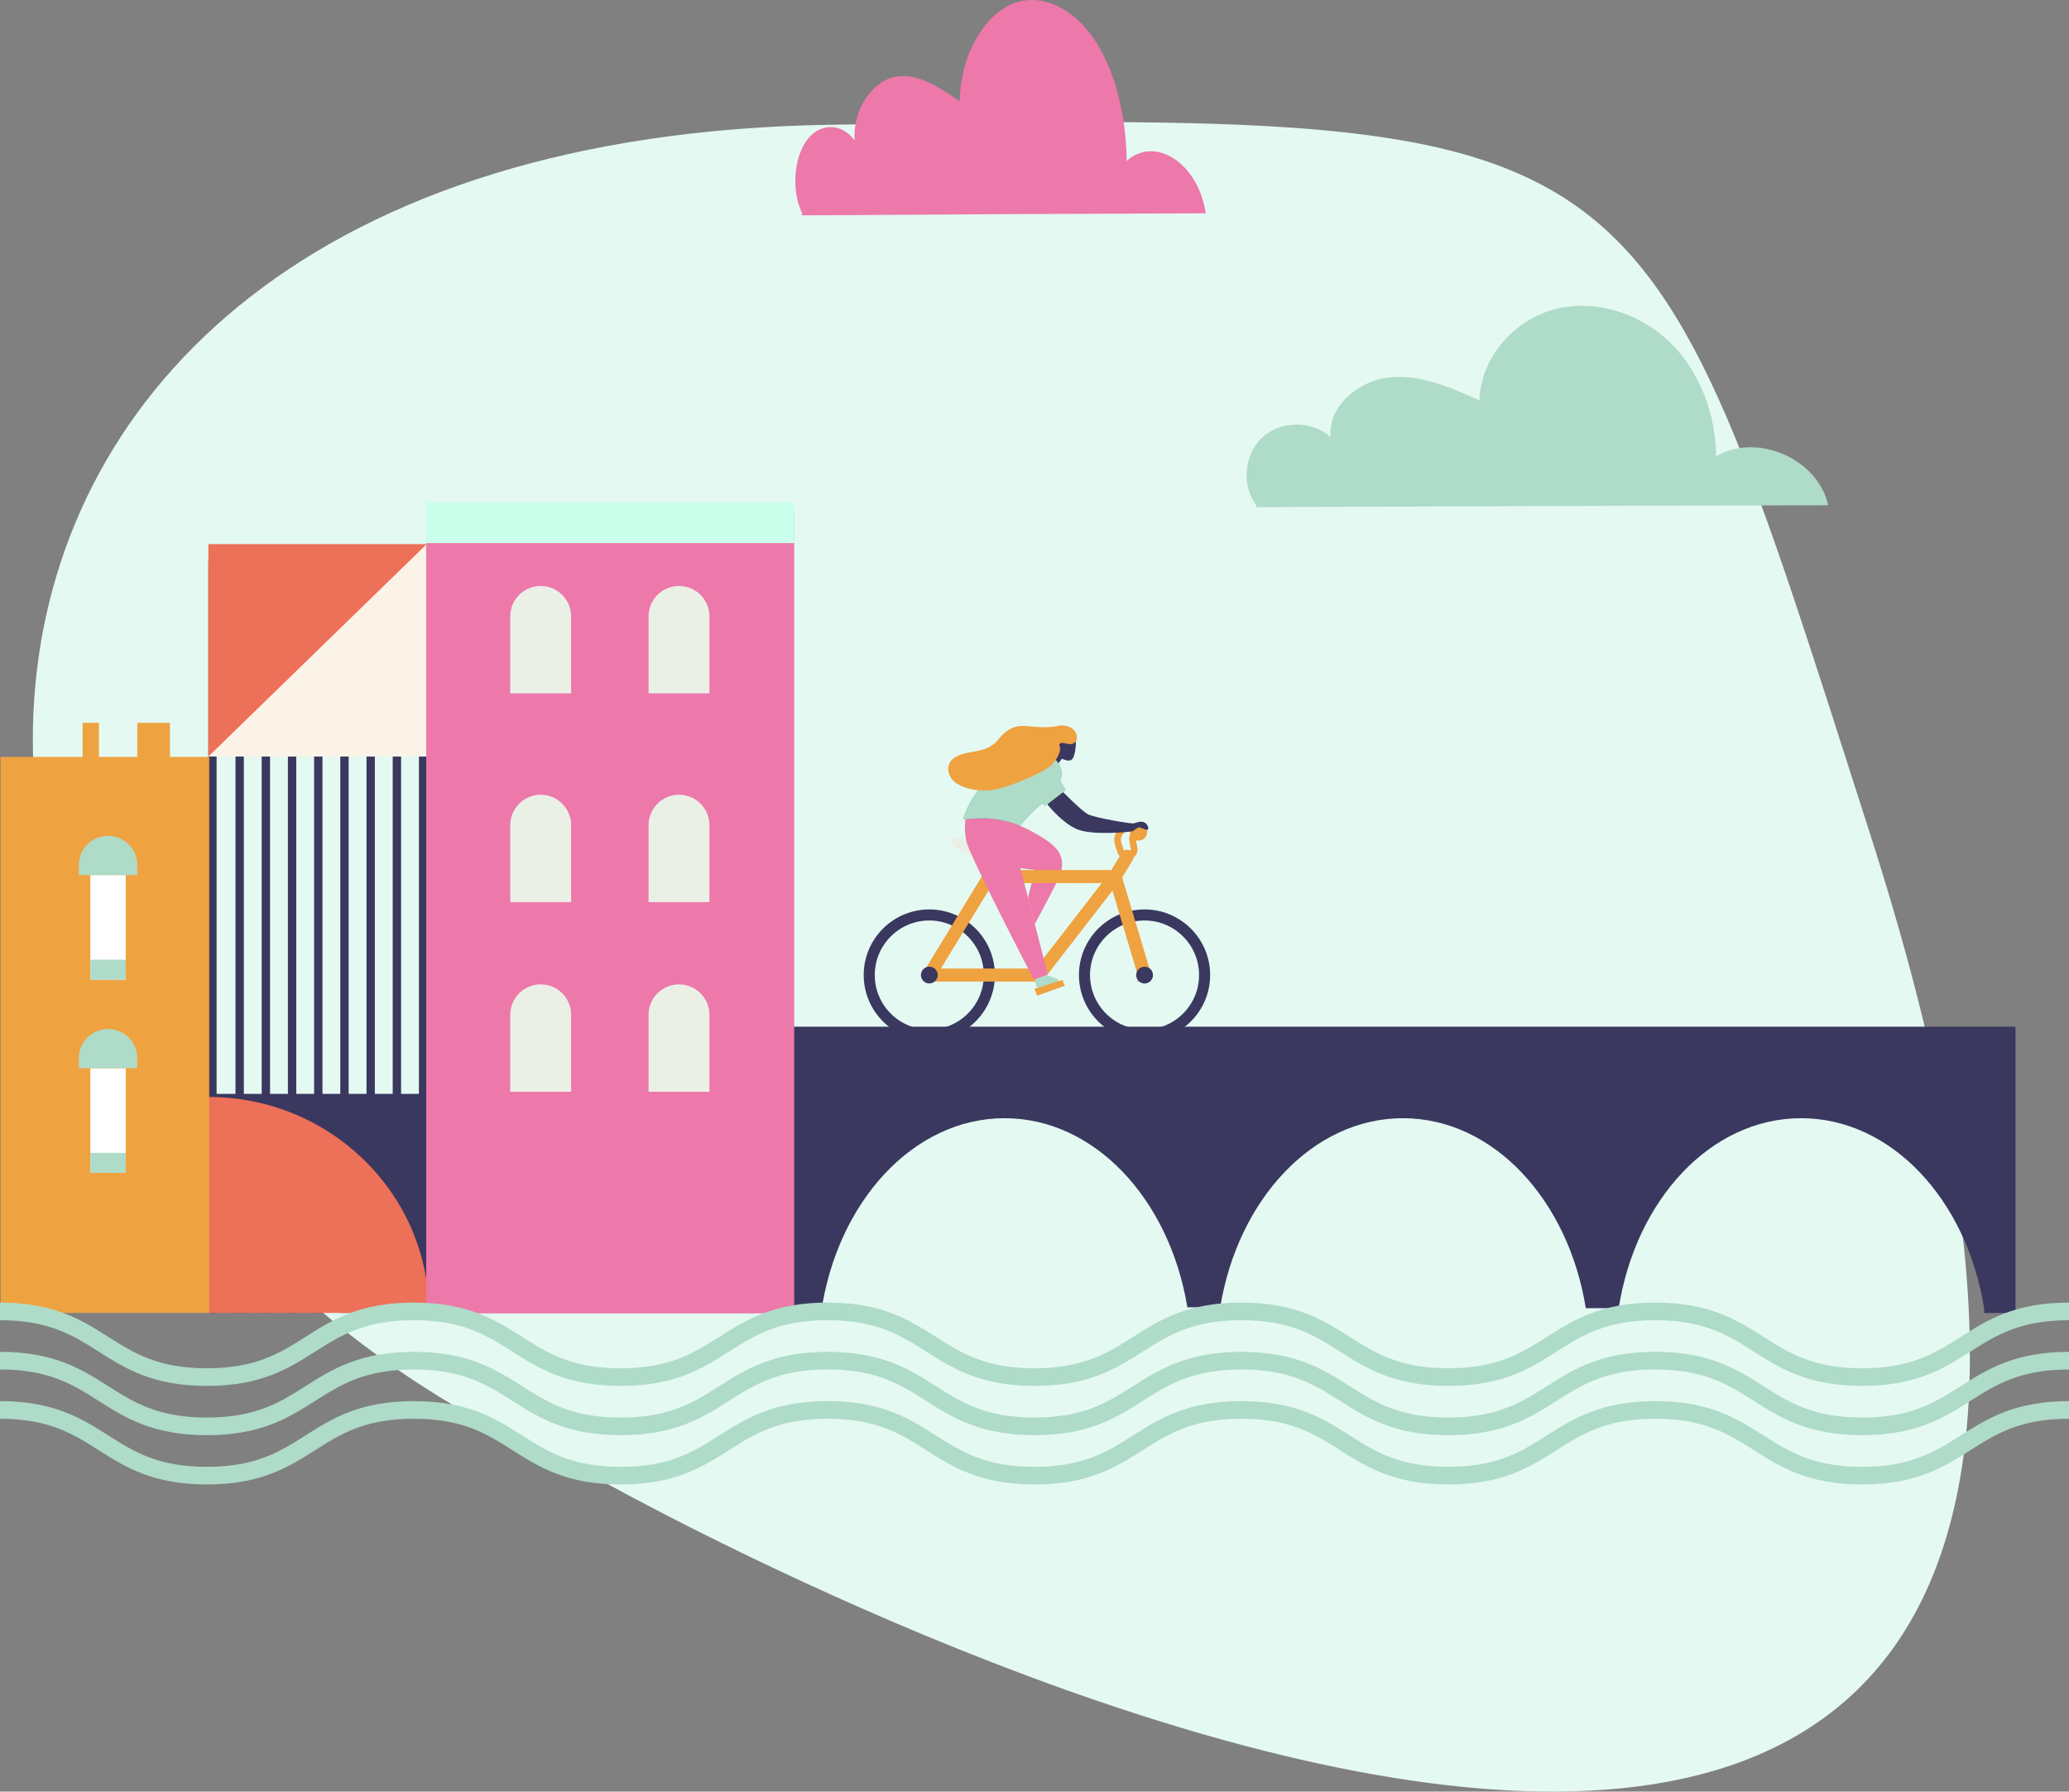 <svg xmlns="http://www.w3.org/2000/svg" xmlns:xlink="http://www.w3.org/1999/xlink" width="1071.69" height="927.88" viewBox="0 0 1071.69 927.88" overflow="visible">
  <rect x="0" y="0" width="1071.69" height="927.88" fill="#808080" stroke="none"/>
  <style>
    .st1,.st2{fill:#3a385f}.st2{stroke:#3a385f;stroke-width:1.652;stroke-miterlimit:10}.st3{fill:#ebf0e7}.st4{fill:#ed78aa}.st5{stroke:#efa240;stroke-width:3.305;stroke-miterlimit:10}.st5,.st6{fill:#efa240}.st8{fill:#afdbc9}.st9{fill:#ed7058}.st12{fill:#fff}.st13{fill:none;stroke:#afdbc9;stroke-width:9.123;stroke-miterlimit:10}
  </style>
  <path d="M968.76 432.21C849.27 59.84 859.97 57.94 430.13 64.61c-533.48 8.27-522.4 531.53-126.53 697.82 0 0 944.29 539.63 665.16-330.22z" fill="#e4f9f2"/>
  <path class="st1" d="M1027.73 531.73H409V680h16.27c8.25-57.39 47.69-100.88 95.1-100.88 46.4 0 85.16 41.66 94.53 97.23l.11.7h17.03l.07-.45c9.29-55.7 48.1-97.48 94.57-97.48 46.72 0 85.7 42.24 94.72 98.39h17.03c8.92-56.32 47.75-98.39 94.57-98.39 46.72 0 85.71 42.24 94.72 98.39V680H1044V531.73h-16.27z"/>
  <path class="st2" d="M481.35 538.12c-18.28 0-33.15-14.87-33.15-33.15s14.87-33.15 33.15-33.15 33.15 14.87 33.15 33.15c-.01 18.28-14.88 33.15-33.15 33.15zm0-62.22c-16.03 0-29.07 13.04-29.07 29.07s13.04 29.07 29.07 29.07 29.07-13.04 29.07-29.07-13.05-29.07-29.07-29.07zM592.85 538.12c-18.28 0-33.15-14.87-33.15-33.15s14.87-33.15 33.15-33.15S626 486.69 626 504.97s-14.87 33.15-33.15 33.15zm0-62.22c-16.03 0-29.07 13.04-29.07 29.07s13.04 29.07 29.07 29.07 29.07-13.04 29.07-29.07-13.04-29.07-29.07-29.07z"/>
  <path class="st3" d="M503.24 433.7h-10.07c-1.04 0-1.65 1.16-1.07 2.01 1.01 1.49 2.68 3.47 4.97 4.78 4.09 2.33 9.01 2.97 9.01 2.97l-2.84-9.76z"/>
  <path class="st4" d="M528.37 427.67s11.65 4.97 17.61 10.66 4.15 12.21 2.8 15.63-12.8 24.62-12.8 24.62l-3.5-13.56 3.47-14.59s-10.63-.54-13.7-3.25c-3.07-2.71-10.78-20.87-5.09-25.47 5.7-4.61 11.21 5.96 11.21 5.96z"/>
  <path class="st5" d="M538.08 506.7h-56.74a1.724 1.724 0 0 1-1.47-2.62l31.14-51.01c.31-.51.87-.83 1.47-.83h65.1c.66 0 1.26.37 1.55.97.29.59.22 1.3-.18 1.82l-39.5 51.01c-.33.41-.83.66-1.37.66zm-53.66-3.45h52.82l36.83-47.56h-60.61l-29.04 47.56z"/>
  <path class="st4" d="M500.47 422.7s-1.48 4.31 0 12.64c1.28 7.25 35.04 71.99 35.04 71.99l7.23-2.62-20.86-80.84-21.41-1.17z"/>
  <defs>
    <path id="SVGID_1_" d="M500.47 422.7s-1.48 4.31 0 12.64c1.28 7.25 35.04 71.99 35.04 71.99l7.23-2.62-20.86-80.84-21.41-1.17z"/>
  </defs>
  <clipPath id="SVGID_2_">
    <use xlink:href="#SVGID_1_" overflow="visible"/>
  </clipPath>
  <path class="st6" d="M583.92 445.19c-2.19 0-4.12-1.31-4.91-3.35-1.31-3.33-1.93-5.81-1.85-7.35.17-3.27 2.91-5.94 3.22-6.24.69-.65 1.78-.62 2.44.07.65.69.62 1.78-.07 2.44-.57.54-2.06 2.3-2.14 3.91-.05.99.55 3.2 1.62 5.91.28.7.94 1.16 1.7 1.16.56 0 1.08-.25 1.43-.69.35-.43.48-.99.36-1.53-.9-4.03-.82-5.22-.8-5.6.17-2.77 3.27-5.99 3.89-6.61.67-.67 1.77-.67 2.44 0 .67.67.67 1.77 0 2.44-1.12 1.12-2.81 3.29-2.88 4.38-.02.33.01 1.43.72 4.64.35 1.57-.03 3.19-1.03 4.44a5.292 5.292 0 0 1-4.14 1.98z"/>
  <circle class="st5" cx="589.79" cy="430.92" r="2.78"/>
  <path class="st1" d="M557.28 385.31s-.27 6.5-2.08 8.04c-1.81 1.54-6.05-.36-8.67-2.98s-.9-8.67.99-9.94c1.9-1.27 10.21-3.34 9.76 4.88z"/>
  <path class="st1" d="M551.24 391.45s-2.09 2.53-3.45 4.61-4.25-.9-3.61-3.34c.63-2.44 2.71-4.79 2.71-4.79l4.35 3.52z"/>
  <path d="M549.6 403.22c1.58-6.25-3.13-12.32-9.57-12.54-1.48-.05-3.23.07-5.24.5-7.68 1.63-20.14 9.75-26.28 16.08-6.14 6.32-9.03 14.99-9.48 16.44-.45 1.45 6.41-.63 15.26.36s14.09 3.61 14.09 3.61 6.5-8.22 12.01-11.83c5.51-3.61 8.13-8.76 9.12-12.28.03-.12.06-.23.09-.34z" fill="#2db495"/>
  <path class="st8" d="M549.6 403.22c1.58-6.25-3.13-12.32-9.57-12.54-1.48-.05-3.23.07-5.24.5-7.68 1.63-20.14 9.75-26.28 16.08-6.14 6.32-9.03 14.99-9.48 16.44-.45 1.45 6.41-.63 15.26.36s14.09 3.61 14.09 3.61 6.5-8.22 12.01-11.83c5.51-3.61 8.13-8.76 9.12-12.28.03-.12.06-.23.09-.34z"/>
  <path class="st1" d="M542.5 416.55s6.91 8.95 14.8 12.67c7.88 3.72 28.17 1.61 29.18 1.31 1-.3 2.91-2.51 4.22-1.91 1.31.6 2.91 1.21 3.72 1.1.8-.1.3-2.71-1.51-3.72s-4.22 0-5.52.4c-1.31.4-20.79-2.91-24.11-4.82-3.31-1.91-13.13-11.85-13.13-11.85s-6.93 1.38-7.65 6.82z"/>
  <path class="st5" d="M592.85 506.7c-.74 0-1.43-.48-1.65-1.23l-15.27-51.01a1.7 1.7 0 0 1 .18-1.39l6.34-10.49c.49-.82 1.55-1.08 2.37-.58.82.49 1.08 1.55.58 2.37l-5.94 9.84 15.05 50.28c.27.91-.25 1.87-1.16 2.15-.17.03-.33.06-.5.06z"/>
  <defs>
    <path id="SVGID_3_" d="M549.6 403.22c1.58-6.25-3.13-12.32-9.57-12.54-1.48-.05-3.23.07-5.24.5-7.68 1.63-20.14 9.75-26.28 16.08-6.14 6.32-9.03 14.99-9.48 16.44-.45 1.45 6.41-.63 15.26.36s14.09 3.61 14.09 3.61 6.5-8.22 12.01-11.83c5.51-3.61 8.13-8.76 9.12-12.28.03-.12.06-.23.09-.34z"/>
  </defs>
  <clipPath id="SVGID_4_">
    <use xlink:href="#SVGID_3_" overflow="visible"/>
  </clipPath>
  <path class="st8" d="M535.85 396.27s-3.28 1-2.95 6.83c.34 5.83 8.27 14.46 8.27 14.46l10.95-8.4s-4.61-8.48-8.03-11.69c-3.82-3.57-8.24-1.2-8.24-1.2z"/>
  <path class="st6" d="M557.85 381.7c.18 2.13-1.63 3.91-3.75 3.68-.02 0-.05-.01-.07-.01-2.41-.3-3.49-.74-4.34-.61s-1.26.73-.66 2.36-1.43 6.51-4.93 9.64-21.87 11.28-30.36 12.41c-8.49 1.14-18.97-1.69-21.56-7-2.59-5.3-.24-10.12 7.17-11.87s13.19-1.51 18.01-7.59c4.82-6.08 9.82-7.23 14.88-6.63 5.06.6 12.11.86 15.78-.14 3.22-.87 9.37.42 9.83 5.76z"/>
  <defs>
    <path id="SVGID_5_" d="M557.85 381.7c.18 2.13-1.63 3.91-3.75 3.68-.02 0-.05-.01-.07-.01-2.41-.3-3.49-.74-4.34-.61s-1.26.73-.66 2.36-1.43 6.51-4.93 9.64-21.87 11.28-30.36 12.41c-8.49 1.14-18.97-1.69-21.56-7-2.59-5.3-.24-10.12 7.17-11.87s13.19-1.51 18.01-7.59c4.82-6.08 9.82-7.23 14.88-6.63 5.06.6 12.11.86 15.78-.14 3.22-.87 9.37.42 9.83 5.76z"/>
  </defs>
  <clipPath id="SVGID_6_">
    <use xlink:href="#SVGID_5_" overflow="visible"/>
  </clipPath>
  <ellipse transform="rotate(-80.712 481.367 504.968)" class="st1" cx="481.35" cy="504.97" rx="4.35" ry="4.35"/>
  <ellipse transform="rotate(-80.003 592.874 504.982)" class="st1" cx="592.85" cy="504.97" rx="4.35" ry="4.35"/>
  <path class="st8" d="M541.81 505.05l-5.53 2s-.13 2.92.87 4.23 10.55-2.11 11.25-3.31-6.59-2.92-6.59-2.92z"/>
  <path class="st6" d="M535.81 512.14l14.47-4.66 1.26 3.09-14.31 5.09z"/>
  <path class="st1" d="M176.27 290.66h4.33v389.32h-4.33zM162.7 290.66h4.33v389.32h-4.33zM216.99 290.66h4.33v389.32h-4.33zM189.84 290.66h4.33v389.32h-4.33zM203.42 290.66h4.33v389.32h-4.33zM121.98 290.66h4.33v389.32h-4.33zM107.86 290.66h4.33v389.32h-4.33zM135.55 290.66h4.33v389.32h-4.33z"/>
  <g>
    <path class="st1" d="M149.12 290.66h4.33v389.32h-4.33z"/>
  </g>
  <path class="st1" d="M107.86 566.52h113.46V672H107.86z"/>
  <path class="st9" d="M107.86 568.11c63.13 0 114.31 50.08 114.31 111.86H107.86"/>
  <path fill="#fcf3e8" d="M107.86 281.82h113.15v110H107.86z"/>
  <path class="st9" d="M221.01 281.82H107.93v110"/>
  <path class="st4" d="M220.76 265.13h190.62v415.08H220.76z"/>
  <g>
    <path class="st3" d="M280.06 303.48c-8.71 0-15.77 7.06-15.77 15.77v39.83h31.55v-39.83c0-8.71-7.06-15.77-15.78-15.77zM351.7 303.48c-8.71 0-15.77 7.06-15.77 15.77v39.83h31.55v-39.83c0-8.71-7.06-15.77-15.78-15.77zM280.06 411.6c-8.71 0-15.77 7.07-15.77 15.78v39.83h31.55v-39.83c0-8.71-7.06-15.78-15.78-15.78zM351.7 411.6c-8.71 0-15.77 7.07-15.77 15.78v39.83h31.55v-39.83c0-8.71-7.06-15.78-15.78-15.78zM280.06 509.81c-8.71 0-15.77 7.06-15.77 15.77v39.83h31.55v-39.83c0-8.71-7.06-15.77-15.78-15.77zM351.7 509.81c-8.71 0-15.77 7.06-15.77 15.77v39.83h31.55v-39.83c0-8.71-7.06-15.77-15.78-15.77z"/>
  </g>
  <path fill="#caffec" d="M220.72 260.25h190.69v21.03H220.72z"/>
  <path class="st6" d="M.31 392h108.06v16.04H.31z"/>
  <path class="st6" d="M.31 407.65h108.06v272.32H.31z"/>
  <path class="st12" d="M46.78 453.2h18.38v54.19H46.78z"/>
  <path class="st8" d="M40.82 448.04c0-8.36 6.78-15.15 15.15-15.15 8.37 0 15.15 6.79 15.15 15.15h-30.3zM46.78 497.03h18.38v10.36H46.78zM40.82 448.04h30.3v5.16h-30.3z"/>
  <path class="st12" d="M46.78 553.23h18.38v54.19H46.78z"/>
  <path class="st8" d="M40.82 548.08c0-8.37 6.78-15.15 15.15-15.15 8.37 0 15.15 6.78 15.15 15.15h-30.3zM46.78 597.07h18.38v10.36H46.78zM40.82 548.08h30.3v5.15h-30.3z"/>
  <path class="st6" d="M71.12 374.34h16.89v20.3H71.12zM42.8 374.34h8.44v20.3H42.8z"/>
  <g>
    <path class="st8" d="M650.15 262.66c98.93-.44 197.86-.77 296.8-.99-5.27-24.02-36.8-37.82-58.03-25.39-.32-21.77-8.33-43.8-23.93-58.99-15.59-15.2-39.05-22.68-60.07-17.02-21.03 5.66-38.12 25.36-38.57 47.13-14.71-6.68-30.27-13.51-46.35-11.97-16.08 1.54-32.24 14.82-30.79 30.91-9.62-8.68-25.9-8.57-35.4.23s-10.85 25.03-2.93 35.28"/>
  </g>
  <g>
    <path class="st4" d="M415.1 111.53c69.81-.47 139.62-.83 209.42-1.06-3.72-25.69-25.97-40.45-40.94-27.15-.23-23.28-5.88-46.84-16.88-63.09S539.15-4.03 524.31 2.02c-14.84 6.05-26.9 27.12-27.22 50.41-10.38-7.14-21.36-14.45-32.71-12.8-11.34 1.65-22.75 15.85-21.72 33.06-6.79-9.28-18.28-9.17-24.98.25-6.7 9.41-7.66 26.77-2.07 37.73"/>
  </g>
  <path class="st13" d="M0 730.21c53.58 0 53.58 34.03 107.17 34.03s53.58-34.03 107.17-34.03 53.58 34.03 107.17 34.03c53.58 0 53.58-34.03 107.17-34.03s53.58 34.03 107.17 34.03c53.58 0 53.58-34.03 107.17-34.03 53.58 0 53.58 34.03 107.17 34.03 53.58 0 53.58-34.03 107.17-34.03 53.58 0 53.58 34.03 107.17 34.03 53.58 0 53.58-34.03 107.17-34.03"/>
  <path class="st13" d="M0 704.69c53.58 0 53.58 34.03 107.17 34.03s53.58-34.03 107.17-34.03 53.58 34.03 107.17 34.03c53.58 0 53.58-34.03 107.17-34.03s53.58 34.03 107.17 34.03c53.58 0 53.58-34.03 107.17-34.03 53.58 0 53.58 34.03 107.17 34.03 53.58 0 53.58-34.03 107.17-34.03 53.58 0 53.58 34.03 107.17 34.03 53.58 0 53.58-34.03 107.17-34.03"/>
  <path class="st13" d="M0 679.17c53.58 0 53.58 34.03 107.17 34.03s53.58-34.03 107.17-34.03 53.58 34.03 107.17 34.03c53.58 0 53.58-34.03 107.17-34.03s53.58 34.03 107.17 34.03c53.58 0 53.58-34.03 107.17-34.03 53.58 0 53.58 34.03 107.17 34.03 53.58 0 53.58-34.03 107.17-34.03 53.58 0 53.58 34.03 107.17 34.03 53.58 0 53.58-34.03 107.17-34.03"/>
</svg>
